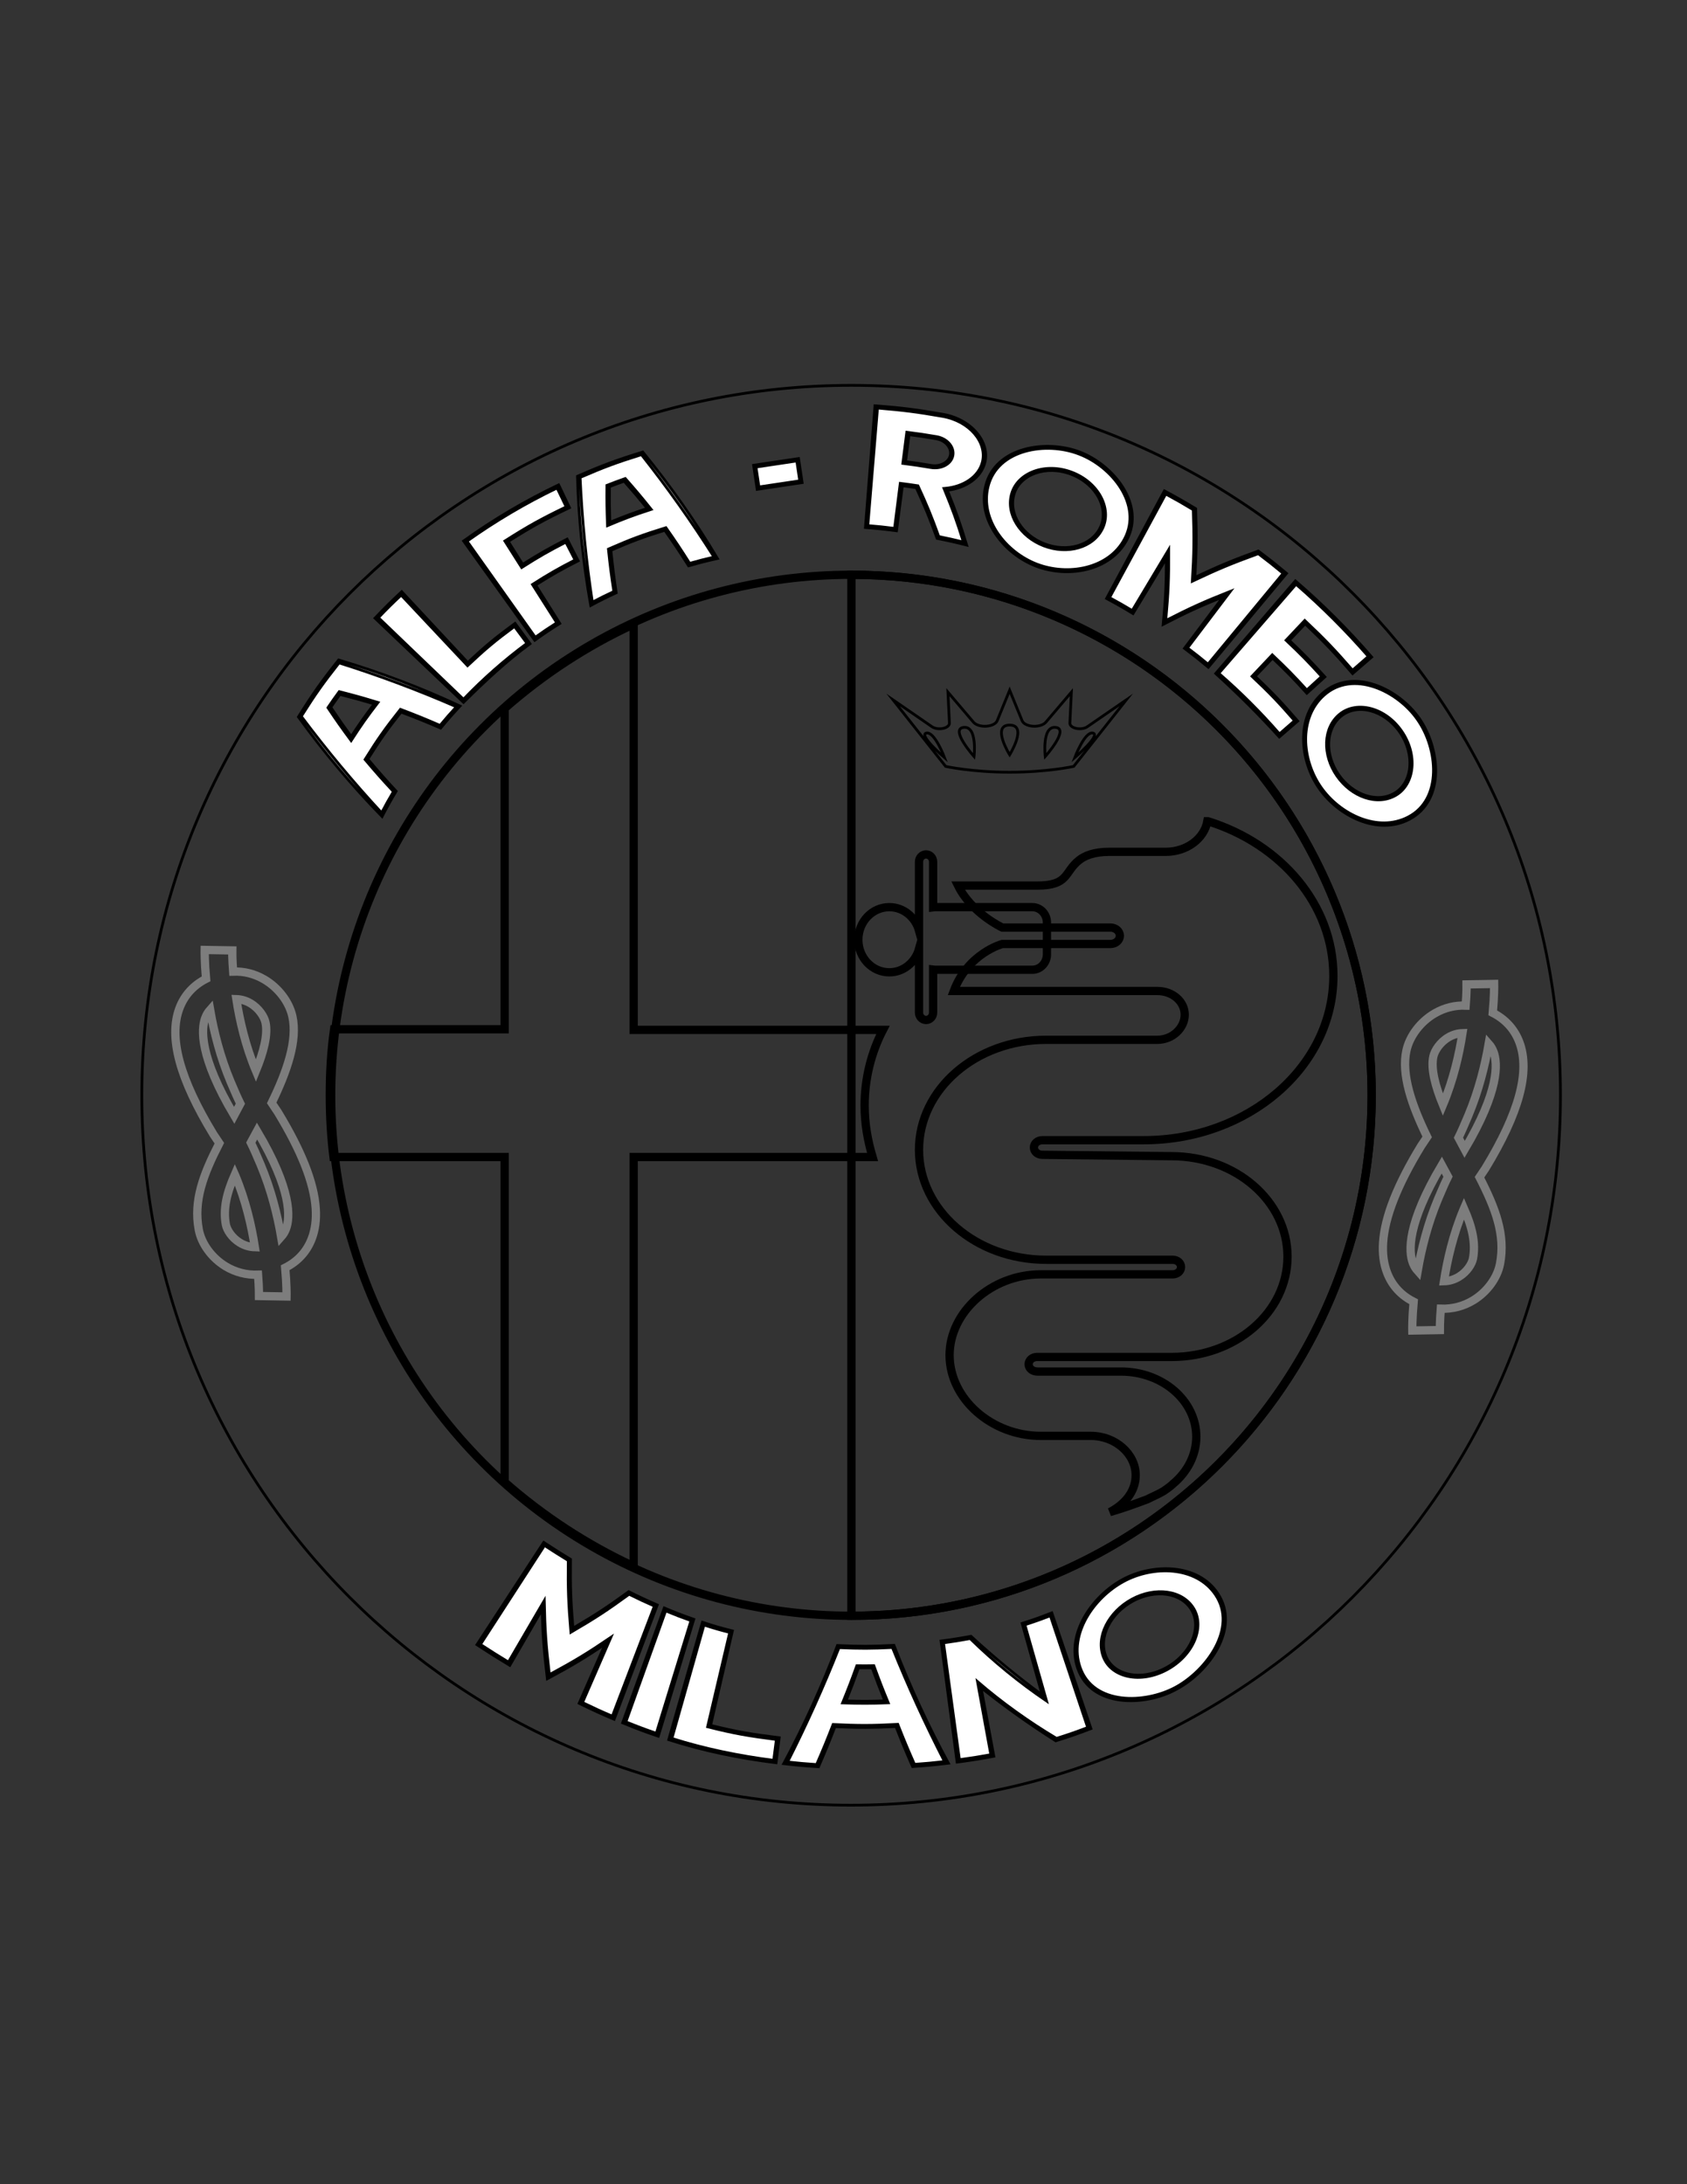 <?xml version="1.0" encoding="utf-8"?>
<!-- Generator: Adobe Illustrator 16.0.0, SVG Export Plug-In . SVG Version: 6.00 Build 0)  -->
<!DOCTYPE svg PUBLIC "-//W3C//DTD SVG 1.1//EN" "http://www.w3.org/Graphics/SVG/1.1/DTD/svg11.dtd">
<svg version="1.1" id="Layer_1" xmlns="http://www.w3.org/2000/svg" xmlns:xlink="http://www.w3.org/1999/xlink" x="0px" y="0px"
	 width="612px" height="792px" viewBox="0 0 612 792" enable-background="new 0 0 612 792" xml:space="preserve">
<rect x="0" y="0" width="612" height="792" fill="#333333" stroke="none"/>
<g id="Layer_2">
	<g id="alfa_romeo_copy_1_">
		<g>
			<path fill="none" stroke="#000000" stroke-miterlimit="10" d="M308.869,139.725c-142.099,0-257.423,115.324-257.423,257.422
				c0,142.098,115.133,257.423,257.232,257.423c142.102,0,257.422-115.324,257.422-257.423
				C566.1,255.048,450.968,139.725,308.869,139.725z"/>
			<path display="none" fill="#D3BD2A" stroke="#000000" stroke-miterlimit="10" d="M308.678,656.07
				c-69.114,0-134.092-26.942-182.964-75.864c-48.859-48.91-75.768-113.922-75.768-183.06
				c0-142.771,116.152-258.921,258.923-258.921c69.114,0,134.092,26.942,182.964,75.864C540.691,262.998,567.6,328.01,567.6,397.147
				C567.6,539.918,451.447,656.07,308.678,656.07z M308.869,141.225c-141.117,0-255.923,114.806-255.923,255.922
				c0,141.114,114.721,255.923,255.732,255.923c141.116,0,255.922-114.809,255.922-255.923
				C564.6,256.031,449.879,141.225,308.869,141.225z"/>
		</g>
		<g>
			
				<ellipse fill="none" stroke="#000000" stroke-width="3" stroke-miterlimit="10" cx="308.869" cy="397.147" rx="188.737" ry="188.737"/>
			<path display="none" fill="#FFFFFF" stroke="#FFB41C" stroke-miterlimit="10" d="M308.869,587.384
				c-104.897,0-190.237-85.34-190.237-190.234c0-104.897,85.34-190.237,190.237-190.237c104.896,0,190.237,85.34,190.237,190.237
				C499.106,502.044,413.767,587.384,308.869,587.384z M308.869,209.91c-103.243,0-187.237,83.994-187.237,187.237
				c0,103.24,83.994,187.234,187.237,187.234s187.237-83.994,187.237-187.234C496.106,293.904,412.112,209.91,308.869,209.91z"/>
		</g>
		<g>
			<path fill="none" stroke="#000000" stroke-width="3" stroke-miterlimit="10" d="M313.662,400.879
				c0-9.879,2.438-19.319,6.653-27.44h-90.439V226.354c-17.077,7.903-32.824,18.222-46.797,30.515v116.35h-61.877
				c-1.108,7.903-1.553,15.806-1.553,23.929c0,7.682,0.444,15.146,1.331,22.393h62.099v117.886
				c13.973,12.294,29.719,22.61,46.797,30.518V419.54h86.67C314.771,413.612,313.662,407.466,313.662,400.879z"/>
			<path display="none" fill="#D3BD2A" stroke="#000000" stroke-miterlimit="10" d="M231.615,570.646l-2.477-1.146
				c-17.114-7.921-33-18.279-47.215-30.787l-0.584-0.514V421.262h-61.9l-0.186-1.515c-0.893-7.287-1.344-14.891-1.344-22.602
				c0-8.729,0.514-16.636,1.569-24.166l0.208-1.484h61.652v-115.4l0.584-0.514c14.218-12.51,30.104-22.867,47.215-30.787
				l2.477-1.146v148.067h91.549l-1.301,2.508c-4.229,8.148-6.461,17.365-6.461,26.654c0,5.909,0.919,11.854,2.811,18.172
				l0.662,2.211h-87.26L231.615,570.646L231.615,570.646z M184.819,536.65c13.124,11.455,27.682,21.054,43.316,28.563V417.818
				h86.114c-1.564-5.829-2.327-11.394-2.327-16.939c0-8.893,1.938-17.726,5.618-25.719h-89.405V229.082
				c-15.632,7.507-30.19,17.106-43.316,28.563V374.94h-62.094c-0.899,6.927-1.337,14.209-1.337,22.208
				c0,7.036,0.384,13.982,1.141,20.671h62.29V536.65L184.819,536.65z"/>
		</g>
		<g>
			<path fill="none" stroke="#000000" stroke-width="3" stroke-miterlimit="10" d="M308.869,208.41
				c104.236,0,188.737,84.5,188.737,188.737c0,104.234-84.501,188.734-188.737,188.734V208.41z"/>
			<path display="none" fill="#FFFFFF" stroke="#FFB41C" stroke-miterlimit="10" d="M308.869,206.91
				c104.896,0,190.237,85.34,190.237,190.237c0,104.896-85.342,190.234-190.237,190.234 M308.869,584.384
				c103.243,0,187.237-83.994,187.237-187.234c0-103.245-83.994-187.237-187.237-187.237"/>
		</g>
		<path fill="none" stroke="#000000" stroke-width="3" stroke-miterlimit="10" d="M333.392,312.5v24.879
			c-1.381-4.881-5.678-8.443-10.769-8.443c-6.209,0-11.242,5.29-11.242,11.816c0,6.525,5.033,11.815,11.242,11.815
			c5.091,0,9.388-3.562,10.769-8.443v23.042c0,1.483,1.146,2.687,2.559,2.687c1.411,0,2.556-1.203,2.556-2.687V351.59
			c0.219,0.029,0.439,0.049,0.668,0.049h35.318c2.931,0,5.309-2.498,5.309-5.58v-11.544c0-3.082-2.378-5.58-5.309-5.58h-35.318
			c-0.229,0-0.449,0.02-0.668,0.049V312.5c0-1.484-1.145-2.687-2.556-2.687C334.536,309.813,333.392,311.016,333.392,312.5z"/>
		<g>
			<path fill="none" stroke="#000000" stroke-width="3" stroke-miterlimit="10" d="M424.999,419.236
				c23.333,0,42.074,16.381,42.074,36.399c0,20.188-18.741,36.401-42.074,36.401h-48.771c-1.722,0-3.061,1.158-3.061,2.646
				c0,1.49,1.339,2.649,3.252,2.649h0.19h30.217h-0.19c15.108,0,27.352,10.588,27.352,23.66c0,6.619-3.252,12.742-8.415,17.043
				c0,0-0.957,0.991-3.442,2.646c-1.912,1.159-4.017,1.985-5.93,2.979c-4.397,1.653-8.987,3.311-13.577,4.633
				c4.78-2.48,9.37-6.949,9.37-13.402c0-7.609-7.27-14.229-16.256-14.229h-1.529h-16.257h-0.382
				c-17.786,0-33.086-13.402-33.086-29.286c0-15.555,15.107-29.288,33.086-29.288c0,0,44.562,0,47.813,0
				c1.723,0,3.062-1.158,3.062-2.646c0-1.49-1.339-2.648-3.062-2.648c-3.252,0-45.898,0-45.898,0
				c-25.438,0-46.093-17.87-46.093-39.877c0-22.006,20.655-39.876,46.093-39.876h0.383h39.972c5.547,0,9.944-4.302,9.944-9.101
				s-4.397-8.604-9.944-8.604h-1.722h-72.104c5.164-13.733,17.597-17.042,17.597-17.042h39.207c1.911,0,3.44-1.324,3.44-2.978
				s-1.529-2.978-3.44-2.978h-39.207c0,0-11.094-5.129-16.063-15.222h28.688c11.666,0,9.754-4.964,15.3-9.266
				c1.912-1.489,5.164-2.978,10.899-2.978h20.466c7.647,0,13.961-4.798,15.106-11.086h0.19c26.584,8.273,45.519,30.28,45.519,56.092
				c0,32.927-30.791,59.567-68.851,59.567h-36.722c-1.722,0-3.061,1.156-3.061,2.646c0,1.49,1.339,2.648,3.061,2.648
				L424.999,419.236"/>
			<path display="none" fill="#D3BD2A" stroke="#000000" stroke-miterlimit="10" d="M402.623,549.595
				c-0.571,0-1.112-0.284-1.363-0.755c-0.317-0.602-0.063-1.313,0.592-1.656c3.229-1.675,8.644-5.5,8.644-12.289
				c0-7.01-6.758-12.932-14.756-12.932H377.57c-18.747,0-34.586-14.006-34.586-30.584c0-16.579,15.839-30.586,34.586-30.586h47.813
				c0.89,0,1.562-0.58,1.562-1.35c0-0.771-0.672-1.353-1.562-1.353h-45.898c-26.241,0-47.593-18.471-47.593-41.175
				c0-22.703,21.352-41.173,47.593-41.173h40.354c4.577,0,8.444-3.574,8.444-7.803c0-4.097-3.709-7.307-8.444-7.307h-73.823
				c-0.479,0-0.932-0.199-1.214-0.535c-0.282-0.336-0.359-0.769-0.213-1.164c5.344-14.211,18.042-17.739,18.58-17.882
				c0.145-0.038,0.292-0.058,0.441-0.058h39.207c1.089,0,1.94-0.738,1.94-1.68s-0.854-1.68-1.94-1.68h-39.207
				c-0.247,0-0.489-0.053-0.707-0.153c-0.474-0.218-11.616-5.464-16.736-15.858c-0.197-0.401-0.149-0.861,0.129-1.225
				c0.277-0.363,0.747-0.582,1.251-0.582h28.688c7.127,0,8.396-1.803,10.322-4.533c0.962-1.364,2.055-2.91,3.977-4.401
				c2.816-2.195,6.824-3.31,11.9-3.31h20.466c6.84,0,12.568-4.202,13.627-9.991c0.113-0.63,0.741-1.095,1.479-1.095h0.19
				c0.173,0,0.345,0.026,0.508,0.076c27.819,8.659,46.511,31.69,46.511,57.313c0,33.561-31.56,60.864-70.351,60.864h-36.723
				c-0.889,0-1.56,0.581-1.56,1.35c0,0.771,0.671,1.354,1.56,1.354l46.874,0.492c24.011,0,43.558,16.912,43.558,37.7
				s-19.547,37.7-43.574,37.7h-48.771c-0.891,0-1.562,0.58-1.562,1.349c0,0.81,0.704,1.353,1.752,1.353h30.407
				c0.019,0,0.038,0,0.057,0.001c15.794,0.116,28.604,11.268,28.604,24.958c0,6.707-3.218,13.242-8.826,17.938
				c-0.265,0.26-1.35,1.271-3.616,2.781c-1.315,0.799-2.632,1.416-3.905,2.012c-0.733,0.348-1.465,0.688-2.168,1.053
				c-0.056,0.027-0.111,0.055-0.173,0.078c-4.071,1.529-8.885,3.282-13.701,4.672C402.94,549.574,402.78,549.595,402.623,549.595z
				 M377.569,463.389c-16.826,0-31.586,13.08-31.586,27.99c0,15.172,14.465,27.988,31.586,27.988h18.168
				c9.625,0,17.756,7.111,17.756,15.525c0,3.574-1.354,6.93-3.854,9.759c2.062-0.724,4.041-1.455,5.873-2.146
				c0.714-0.367,1.452-0.715,2.198-1.063c1.198-0.563,2.438-1.144,3.558-1.821c2.229-1.486,3.146-2.412,3.155-2.42
				c0.032-0.033,0.071-0.069,0.107-0.101c5.056-4.211,7.955-10.081,7.955-16.106c0-12.331-11.598-22.363-25.852-22.363h-30.217
				c-2.709,0-4.752-1.694-4.752-3.944c0-2.214,2.003-3.944,4.561-3.944h48.771c22.373,0,40.574-15.748,40.574-35.104
				c0-19.354-18.201-35.104-40.574-35.104l-46.874-0.494c-2.538,0-4.541-1.734-4.541-3.947c0-2.212,2.003-3.943,4.56-3.943h36.723
				c37.138,0,67.351-26.139,67.351-58.271c0-24.086-17.253-45.783-43.089-54.407c-1.931,6.282-8.499,10.7-16.229,10.7h-20.464
				c-4.313,0-7.645,0.89-9.896,2.645c-1.596,1.238-2.522,2.552-3.419,3.822c-2.097,2.971-4.074,5.777-12.885,5.777h-26.318
				c4.52,7.49,12.427,11.783,14.091,12.626h38.813c2.726,0,4.94,1.918,4.94,4.276c0,2.357-2.217,4.276-4.94,4.276h-38.965
				c-1.524,0.464-10.887,3.702-15.713,14.447h71.697c6.417,0,11.444,4.349,11.444,9.902c0,5.637-5.241,10.398-11.444,10.398h-40.354
				c-24.59,0-44.593,17.306-44.593,38.578c0,21.273,20.003,38.58,44.593,38.58h45.898c2.558,0,4.562,1.732,4.562,3.945
				s-2.004,3.943-4.562,3.943H377.569L377.569,463.389z"/>
		</g>
	</g>
	<g>
		<g>
			<path fill="#FFFFFF" stroke="#000000" stroke-miterlimit="10" d="M159.755,263.526c2.511-3.023,3.806-4.499,6.469-7.375
				c-14.238-6.264-28.473-11.612-43.301-16.31c-6.063,7.66-8.903,11.671-14.143,20.011c9.351,12.458,19.119,24.154,29.737,35.551
				c1.798-3.433,2.739-5.12,4.706-8.435c-4.207-4.546-6.265-6.875-10.287-11.64c4.602-7.347,7.099-10.88,12.433-17.624
				C151.197,259.907,154.074,261.073,159.755,263.526z M119.479,256.533c1.45-2.12,2.189-3.168,3.697-5.24
				c5.364,1.362,8.022,2.102,13.277,3.688c-3.808,4.982-5.625,7.553-9.062,12.842C124.141,263.395,122.558,261.135,119.479,256.533z
				"/>
			<path fill="#FFFFFF" stroke="#000000" stroke-miterlimit="10" d="M166.867,256.018c-2.892,3.105-4.295,4.702-7.008,7.979
				c-5.683-2.447-8.564-3.608-14.394-5.805c-5.154,6.539-7.571,9.958-12.037,17.063c4.017,4.768,6.074,7.1,10.276,11.65
				c-2.139,3.593-3.161,5.425-5.102,9.158c-10.989-11.261-21.123-23.352-30.336-36.106c5.389-8.609,8.317-12.745,14.582-20.633
				c0.11,0.033,0.165,0.048,0.274,0.081C138.089,243.855,152.723,249.404,166.867,256.018z M159.655,263.056
				c2.307-2.769,3.494-4.125,5.929-6.77c-14.008-6.105-28.013-11.334-42.586-15.928c-5.864,7.433-8.616,11.319-13.704,19.391
				c9.171,12.249,18.747,23.768,29.142,34.996c1.653-3.133,2.516-4.676,4.309-7.71c-4.213-4.543-6.277-6.871-10.305-11.633
				c4.737-7.59,7.315-11.236,12.83-18.186C151.097,259.426,153.976,260.596,159.655,263.056z M137.126,254.728
				c-4.113,5.348-6.066,8.113-9.747,13.816c-3.459-4.678-5.144-7.066-8.41-11.938c1.605-2.355,2.425-3.519,4.103-5.815
				C128.753,252.24,131.567,253.028,137.126,254.728z M127.41,267.102c3.188-4.875,4.865-7.251,8.37-11.865
				c-4.951-1.475-7.451-2.163-12.499-3.439c-1.34,1.848-1.999,2.781-3.293,4.667C122.881,260.794,124.366,262.923,127.41,267.102z"
				/>
		</g>
		<g>
			<path fill="#FFFFFF" stroke="#000000" stroke-miterlimit="10" d="M169.652,240.824c-8.009-8.55-16.015-17.104-24.021-25.655
				c-3.685,3.45-5.481,5.227-8.973,8.883c8.474,8.09,16.945,16.183,25.419,24.272c2.425,2.316,3.637,3.473,6.063,5.789
				c2.818-2.951,4.267-4.386,7.241-7.17c6.217-5.82,9.497-8.551,16.343-13.603c-1.991-2.698-2.987-4.045-4.978-6.744
				C179.585,231.881,176.155,234.736,169.652,240.824z"/>
			<path fill="#FFFFFF" stroke="#000000" stroke-miterlimit="10" d="M192.264,233.416c-8.746,6.425-16.421,13.632-24.119,21.244
				c-10.7-10.171-21.399-20.343-32.098-30.515c3.758-3.953,5.696-5.871,9.679-9.584c7.99,8.568,15.978,17.136,23.965,25.707
				c6.529-6.086,9.972-8.94,17.159-14.219C189.016,228.995,190.099,230.469,192.264,233.416z M168.138,253.568
				c7.095-7.397,14.811-14.194,23.046-20.297c-1.816-2.45-2.725-3.677-4.541-6.127c-7.135,5.289-10.553,8.146-17.03,14.235
				c-8.025-8.534-16.051-17.068-24.076-25.603c-3.389,3.187-5.044,4.825-8.27,8.188
				C147.559,233.832,157.848,243.701,168.138,253.568z"/>
		</g>
		<g>
			<path fill="#FFFFFF" stroke="#000000" stroke-miterlimit="10" d="M205.998,183.937c-1.449-3.024-2.173-4.536-3.622-7.561
				c-9.554,4.577-14.189,7.143-23.105,12.781c-4.266,2.698-6.362,4.108-10.468,7.038c1.948,2.73,2.921,4.094,4.869,6.824
				c6.804,9.537,13.606,19.075,20.413,28.609c3.314-2.364,5.005-3.501,8.448-5.678c-3.521-5.568-5.281-8.352-8.801-13.92
				c6.012-3.801,9.107-5.571,15.453-8.828c-1.471-2.866-2.206-4.299-3.677-7.166c-6.603,3.389-9.825,5.23-16.081,9.185
				c-2.271-3.591-3.406-5.386-5.676-8.978C192.336,190.815,196.799,188.343,205.998,183.937z"/>
			<path fill="#FFFFFF" stroke="#000000" stroke-miterlimit="10" d="M203.068,226.063c-3.706,2.332-5.523,3.553-9.079,6.102
				c-8.601-11.999-17.201-23.998-25.8-35.997c10.858-7.783,22.404-14.6,34.466-20.344c1.573,3.301,2.358,4.951,3.931,8.253
				c-9.194,4.379-13.655,6.838-22.237,12.239c2.101,3.339,3.151,5.009,5.252,8.348c6.276-3.949,9.508-5.788,16.131-9.169
				c1.603,3.141,2.406,4.71,4.009,7.851c-6.341,3.237-9.437,4.998-15.445,8.779C197.805,217.7,199.56,220.488,203.068,226.063z
				 M194.184,231.093c3.069-2.18,4.635-3.231,7.815-5.251c-3.532-5.561-5.299-8.342-8.832-13.902
				c6.015-3.822,9.114-5.603,15.465-8.879c-1.338-2.593-2.007-3.891-3.345-6.484c-6.584,3.397-9.797,5.244-16.033,9.206
				c-2.441-3.843-3.662-5.765-6.103-9.607c8.588-5.457,13.055-7.942,22.26-12.376c-1.323-2.748-1.984-4.123-3.308-6.87
				c-11.413,5.498-22.355,11.96-32.685,19.293C177.674,207.846,185.929,219.47,194.184,231.093z"/>
		</g>
		<g>
			<path fill="#FFFFFF" stroke="#000000" stroke-miterlimit="10" d="M249.999,204.722c3.824-1.088,5.755-1.582,9.654-2.464
				c-8.287-13.19-17.079-25.634-26.718-37.871c-9.406,2.921-14.012,4.634-22.973,8.526c0.731,15.538,2.246,30.669,4.641,46.038
				c3.356-1.778,5.061-2.626,8.514-4.23c-0.922-6.119-1.316-9.198-1.958-15.396c7.882-3.436,11.936-4.948,20.213-7.521
				C244.952,196.909,246.678,199.494,249.999,204.722z M220.623,176.232c2.389-0.929,3.592-1.376,6.012-2.237
				c3.663,4.151,5.443,6.259,8.896,10.533c-5.99,1.972-8.94,3.071-14.729,5.481C220.608,184.523,220.572,181.766,220.623,176.232z"
				/>
			<path fill="#FFFFFF" stroke="#000000" stroke-miterlimit="10" d="M260.27,202.508c-4.226,0.943-6.318,1.477-10.456,2.662
				c-3.326-5.224-5.056-7.808-8.64-12.908c-8.009,2.505-11.93,3.968-19.567,7.282c0.636,6.197,1.023,9.279,1.938,15.398
				c-3.75,1.735-5.6,2.655-9.236,4.595c-2.782-15.459-4.382-31.128-4.827-46.829c9.232-4.028,13.982-5.796,23.688-8.792
				c0.073,0.089,0.11,0.133,0.183,0.222C243.241,176.252,252.261,189.077,260.27,202.508z M250.185,204.274
				c3.51-0.993,5.282-1.447,8.855-2.267c-8.182-12.929-16.854-25.142-26.336-37.15c-9.108,2.844-13.572,4.504-22.261,8.262
				c0.697,15.264,2.151,30.142,4.455,45.247c3.075-1.618,4.633-2.389,7.789-3.861c-0.929-6.119-1.323-9.202-1.973-15.399
				c8.127-3.558,12.31-5.119,20.857-7.761C245.146,196.455,246.869,199.042,250.185,204.274z M236.231,184.698
				c-6.453,2.104-9.627,3.286-15.847,5.896c-0.225-5.809-0.269-8.729-0.22-14.592c2.649-1.035,3.984-1.531,6.671-2.482
				C230.712,177.923,232.591,180.16,236.231,184.698z M221.22,189.426c5.355-2.211,8.079-3.227,13.606-5.064
				c-3.263-4.01-4.941-5.989-8.39-9.891c-2.153,0.77-3.224,1.167-5.353,1.992C221.03,181.668,221.058,184.262,221.22,189.426z"/>
		</g>
	</g>
	<g>
		
			<rect x="274.329" y="167.82" transform="matrix(-0.989 0.148 -0.148 -0.989 586.687 300.09)" fill="#FFFFFF" stroke="#000000" stroke-miterlimit="10" width="15.726" height="8.054"/>
		<path fill="#D3BD2A" stroke="#000000" stroke-miterlimit="10" d="M290.994,174.993l-16.308,2.438l-1.303-8.717l16.307-2.438
			L290.994,174.993z M275.326,176.566l14.805-2.213l-1.079-7.214l-14.805,2.213L275.326,176.566z"/>
	</g>
	<g>
		<g>
			<path fill="#FFFFFF" stroke="#000000" stroke-miterlimit="10" d="M350.098,197.104c-2.448-7.888-3.855-11.829-7.043-19.659
				c6.694-0.61,12.406-4.229,13.791-9.844c1.777-7.208-4.607-15.222-14.846-17c-4.598-0.798-6.91-1.149-11.563-1.748
				c-4.989-0.642-7.505-0.905-12.551-1.312c-0.27,3.342-0.401,5.014-0.673,8.356c-0.938,11.678-1.881,23.356-2.827,35.034
				c4.221,0.34,6.32,0.56,10.492,1.097c0.842-6.535,1.262-9.802,2.104-16.337c2.298,0.293,3.439,0.453,5.725,0.801
				c3.356,7.314,4.869,11.001,7.558,18.398C344.227,195.688,346.193,196.132,350.098,197.104z M329.368,157.168
				c4.143,0.533,6.203,0.842,10.302,1.539c3.66,0.622,6.115,3.536,5.548,6.414c-0.565,2.878-3.979,4.622-7.483,4.028
				c-3.867-0.655-5.813-0.944-9.721-1.446C328.557,163.488,328.825,161.383,329.368,157.168z"/>
			<path fill="#FFFFFF" stroke="#000000" stroke-miterlimit="10" d="M350.677,197.64c-4.252-1.073-6.396-1.559-10.716-2.422
				c-2.688-7.392-4.2-11.075-7.559-18.384c-2.012-0.304-3.017-0.448-5.035-0.71c-0.854,6.533-1.283,9.801-2.137,16.334
				c-4.484-0.585-6.742-0.821-11.28-1.179c1.163-14.718,2.324-29.436,3.482-44.154c9.961,0.785,14.896,1.412,24.633,3.103
				c10.359,1.799,17.076,10.003,15.22,17.484c-1.354,5.444-6.853,9.278-13.647,10.06
				C346.829,185.686,348.234,189.668,350.677,197.64z M340.565,194.564c3.604,0.729,5.396,1.131,8.952,2.005
				c-2.46-7.808-3.866-11.708-7.05-19.456c0.209-0.021,0.313-0.028,0.521-0.047c6.693-0.612,12.124-4.301,13.414-9.572
				c1.73-7.081-4.658-14.815-14.471-16.519c-9.327-1.62-14.056-2.229-23.594-3.016c-1.171,14.209-2.342,28.418-3.517,42.627
				c3.898,0.321,5.842,0.523,9.702,1.013c0.829-6.536,1.242-9.804,2.071-16.339c2.574,0.324,3.857,0.502,6.414,0.896
				C336.369,183.474,337.879,187.164,340.565,194.564z M327.519,168.023c0.573-4.516,0.861-6.774,1.437-11.29
				c4.336,0.549,6.491,0.869,10.779,1.598c3.897,0.663,6.545,3.801,5.933,6.879s-4.185,4.961-7.998,4.315
				C333.63,168.842,331.6,168.541,327.519,168.023z M329.783,157.605c-0.511,3.911-0.768,5.868-1.276,9.779
				c3.733,0.487,5.591,0.766,9.287,1.392c3.283,0.556,6.466-1.117,6.979-3.741c0.521-2.668-1.786-5.379-5.167-5.954
				C335.697,158.416,333.731,158.12,329.783,157.605z"/>
		</g>
		<g>
			<path fill="#FFFFFF" stroke="#000000" stroke-miterlimit="10" d="M391.584,164.275c-11.998-4.599-30.146-1.854-33.569,12.047
				c-3.008,12.212,6.555,24.207,17.981,28.596c11.424,4.387,26.441,1.786,32.356-9.304
				C415.092,182.987,403.589,168.877,391.584,164.275z M378.813,197.571c-8.378-3.213-13.584-11.238-11.351-18.581
				c2.233-7.343,11.91-10.97,21.302-7.368c9.396,3.604,14.109,12.749,10.862,19.702
				C396.379,198.277,387.193,200.786,378.813,197.571z"/>
			<path fill="#FFFFFF" stroke="#000000" stroke-miterlimit="10" d="M375.858,205.272c-11.613-4.48-21.293-16.674-18.271-29.06
				c3.45-14.131,21.919-16.97,34.13-12.291c12.22,4.682,23.888,19.075,17.021,31.892
				C402.723,207.046,387.477,209.718,375.858,205.272z M391.446,164.63c-11.813-4.593-29.627-1.823-33.005,11.803
				c-2.977,12.001,6.456,23.814,17.688,28.129c11.229,4.314,26.039,1.767,31.842-9.146
				C414.559,183.025,403.306,169.107,391.446,164.63z M378.677,197.926c-8.563-3.285-13.912-11.527-11.635-19.063
				c2.277-7.536,12.229-11.29,21.859-7.596c9.632,3.695,14.462,13.114,11.117,20.241
				C396.677,198.635,387.242,201.211,378.677,197.926z M388.628,171.978c-9.127-3.501-18.566,0.013-20.749,7.141
				c-2.182,7.126,2.902,14.967,11.069,18.1c8.169,3.133,17.143,0.682,20.283-6.077C402.373,184.381,397.757,175.479,388.628,171.978
				z"/>
		</g>
		<g>
			<path fill="#FFFFFF" stroke="#000000" stroke-miterlimit="10" d="M456.48,200.281c-9.672,3.523-14.374,5.486-23.466,9.77
				c0.579-10.032,0.646-15.126,0.309-25.411c-4.208-2.531-6.341-3.748-10.664-6.083c-5.567,10.308-11.138,20.615-16.7,30.926
				c-1.594,2.95-2.393,4.426-3.986,7.376c3.614,1.952,5.398,2.969,8.916,5.085c5.071-8.432,7.606-12.649,12.68-21.081
				c0.006,10.066-0.224,15.046-1.122,24.843c8.752-4.493,13.282-6.565,22.624-10.317c-3.908,5.176-5.861,7.765-9.771,12.941
				c-2.021,2.676-3.031,4.012-5.052,6.688c3.276,2.474,4.888,3.752,8.049,6.377c9.271-11.164,18.54-22.325,27.813-33.487
				C462.325,204.766,460.4,203.24,456.48,200.281z"/>
			<path fill="#FFFFFF" stroke="#000000" stroke-miterlimit="10" d="M438.355,241.938c-3.396-2.829-5.129-4.201-8.654-6.854
				c5.634-7.488,8.451-11.231,14.085-18.721c-8.993,3.661-13.361,5.673-21.804,10.024c0.884-9.458,1.116-14.261,1.154-23.972
				c-4.844,8.023-7.265,12.032-12.107,20.055c-3.777-2.281-5.695-3.375-9.584-5.466c6.989-13.002,13.981-26.003,20.976-39.005
				c4.604,2.475,6.872,3.769,11.344,6.465c0.328,10.078,0.268,15.069-0.286,24.905c8.919-4.186,13.526-6.108,23.002-9.564
				c4.171,3.142,6.221,4.766,10.234,8.113C457.262,219.257,447.809,230.598,438.355,241.938z M430.791,234.955
				c3.025,2.293,4.516,3.472,7.443,5.894c9.088-10.985,18.18-21.966,27.269-32.95c-3.549-2.936-5.354-4.365-9.026-7.142
				c-9.863,3.589-14.656,5.594-23.92,9.975c0.604-10.229,0.68-15.422,0.325-25.913c-3.944-2.367-5.945-3.508-9.991-5.703
				c-6.796,12.533-13.593,25.065-20.391,37.596c3.339,1.811,4.99,2.751,8.246,4.701c5.297-8.842,7.941-13.263,13.238-22.105
				c0.054,10.424-0.168,15.58-1.084,25.719c9.063-4.635,13.763-6.766,23.452-10.606
				C440.128,222.635,437.017,226.741,430.791,234.955z"/>
		</g>
		<g>
			<path fill="#FFFFFF" stroke="#000000" stroke-miterlimit="10" d="M490.672,243.635c2.533-2.198,3.802-3.296,6.335-5.494
				c-6.785-7.82-10.362-11.556-17.836-18.642c-3.575-3.39-5.401-5.042-9.124-8.257c-2.19,2.538-3.291,3.806-5.481,6.343
				c-7.657,8.867-15.317,17.731-22.978,26.597c0.757,0.654,1.134,0.982,1.884,1.645c2.333,2.061,3.481,3.114,5.743,5.258
				c6.248,5.924,9.237,9.046,14.91,15.583c2.433-2.111,3.651-3.166,6.084-5.277c-5.879-6.774-8.977-10.011-15.451-16.15
				c2.734-2.884,4.104-4.326,6.838-7.21c5.177,4.906,7.676,7.461,12.487,12.759c2.385-2.166,3.577-3.25,5.962-5.416
				c-4.975-5.476-7.561-8.116-12.909-13.187c2.505-2.642,3.761-3.963,6.266-6.605C480.637,232.444,484.101,236.062,490.672,243.635z
				"/>
			<path fill="#FFFFFF" stroke="#000000" stroke-miterlimit="10" d="M464.099,267.219c-7.399-8.129-14.913-15.626-23.06-23.008
				c9.632-11.188,19.264-22.377,28.896-33.565c9.888,8.502,19.146,17.74,27.669,27.607c-2.768,2.392-4.146,3.587-6.912,5.979
				c-6.551-7.575-10.003-11.192-17.22-18.058c-2.3,2.417-3.453,3.625-5.753,6.042c5.349,5.088,7.936,7.737,12.906,13.23
				c-2.614,2.366-3.919,3.55-6.533,5.916c-4.796-5.298-7.29-7.853-12.445-12.76c-2.531,2.659-3.797,3.989-6.326,6.648
				c6.475,6.161,9.57,9.407,15.446,16.205C468.1,263.76,466.766,264.914,464.099,267.219z M442.133,244.153
				c7.843,6.795,15.205,14.141,22.021,21.967c2.198-1.916,3.302-2.875,5.502-4.791c-5.88-6.752-8.981-9.978-15.455-16.094
				c2.938-3.11,4.409-4.665,7.348-7.774c5.19,4.904,7.7,7.458,12.529,12.754c2.156-1.966,3.231-2.95,5.39-4.916
				c-4.976-5.457-7.562-8.089-12.909-13.142c2.709-2.866,4.063-4.299,6.771-7.166c7.26,6.859,10.737,10.476,17.331,18.047
				c2.3-2.003,3.449-3.005,5.75-5.008c-8.125-9.329-16.902-18.09-26.252-26.192C460.814,222.609,451.474,233.382,442.133,244.153z"
				/>
		</g>
		<g>
			<path fill="#FFFFFF" stroke="#000000" stroke-miterlimit="10" d="M514.614,260.806c-7.332-10.59-23.894-18.664-34.604-9.039
				c-9.407,8.451-8.172,23.755-1.162,33.848c7.016,10.098,21.015,16.873,32.249,11.036
				C523.896,290.002,521.939,271.385,514.614,260.806z M485.313,281.131c-5.181-7.469-4.976-17.035,1.004-21.848
				c5.978-4.813,16.023-2.367,21.832,6.006c5.807,8.373,4.646,18.754-1.961,22.664C499.583,291.863,490.491,288.601,485.313,281.131
				z"/>
			<path fill="#FFFFFF" stroke="#000000" stroke-miterlimit="10" d="M478.535,285.832c-7.024-10.105-8.468-25.847,1.188-34.392
				c11.063-9.792,27.744-1.622,35.203,9.149c7.454,10.764,9.468,29.518-3.616,36.456
				C499.898,303.096,485.547,295.934,478.535,285.832z M514.304,261.022c-7.187-10.482-23.484-18.343-34.007-8.925
				c-9.257,8.288-8.029,23.379-1.138,33.3c6.896,9.929,20.696,16.614,31.725,10.859
				C523.416,289.718,521.584,271.428,514.304,261.022z M484.998,281.348c-5.293-7.632-5.082-17.458,1.041-22.406
				c6.123-4.948,16.468-2.45,22.42,6.133s4.734,19.264-2.047,23.262S490.291,288.98,484.998,281.348z M507.834,265.507
				c-5.643-8.136-15.432-10.548-21.246-5.883c-5.813,4.664-6.015,14.009-0.965,21.29c5.05,7.281,13.932,10.465,20.338,6.657
				C512.368,283.762,513.477,273.644,507.834,265.507z"/>
		</g>
	</g>
	<g>
		<g>
			<path fill="#FFFFFF" stroke="#000000" stroke-miterlimit="10" d="M228.155,577.609c-7.873,5.728-12.014,8.438-20.679,13.517
				c-0.856-10.331-1.038-15.451-0.921-25.498c-3.707-2.264-5.54-3.427-9.161-5.792c-6.384,9.822-12.776,19.641-19.162,29.46
				c-1.829,2.813-2.745,4.217-4.573,7.028c4.361,2.848,6.571,4.241,11.036,6.945c4.941-8.511,7.411-12.766,12.353-21.272
				c0.266,10.253,0.642,15.469,1.887,25.982c9.042-4.871,13.375-7.481,21.634-13.024c-2.599,5.942-3.898,8.914-6.497,14.856
				c-1.344,3.071-2.018,4.606-3.362,7.682c4.666,2.267,7.021,3.346,11.759,5.371c5.149-13.565,10.299-27.13,15.448-40.695
				C233.984,580.449,232.029,579.529,228.155,577.609z"/>
			<path fill="#FFFFFF" stroke="#000000" stroke-miterlimit="10" d="M222.79,623.415c-5.114-2.174-7.652-3.34-12.681-5.793
				c3.772-8.58,5.659-12.868,9.432-21.448c-8.022,5.327-12.224,7.838-20.977,12.537c-1.22-10.166-1.596-15.209-1.9-25.135
				c-4.691,8.112-7.039,12.169-11.73,20.283c-4.819-2.909-7.202-4.413-11.901-7.489c8.075-12.359,16.146-24.722,24.223-37.08
				c3.834,2.511,5.778,3.744,9.709,6.141c-0.112,9.84,0.061,14.854,0.882,24.966c8.471-4.982,12.524-7.638,20.235-13.242
				c4.104,2.04,6.175,3.01,10.347,4.822C233.217,595.789,228.004,609.604,222.79,623.415z M211.313,617.363
				c4.304,2.081,6.472,3.076,10.838,4.953c5.084-13.32,10.17-26.643,15.253-39.961c-3.696-1.625-5.531-2.487-9.173-4.287
				c-8.034,5.852-12.267,8.614-21.126,13.791c-0.89-10.554-1.079-15.782-0.956-26.037c-3.482-2.13-5.205-3.223-8.611-5.441
				c-7.75,11.967-15.502,23.935-23.25,35.9c4.024,2.62,6.059,3.905,10.17,6.401c5.194-8.901,7.792-13.354,12.986-22.26
				c0.224,10.578,0.593,15.964,1.863,26.823c9.33-5.045,13.795-7.755,22.288-13.516
				C217.482,603.185,215.425,607.911,211.313,617.363z"/>
		</g>
		<g>
			<path fill="#FFFFFF" stroke="#000000" stroke-miterlimit="10" d="M240.899,621.014c3.428-11.202,6.855-22.403,10.282-33.605
				c-4.003-1.407-5.993-2.18-9.945-3.824c-3.977,11.021-7.952,22.04-11.925,33.063c-1.138,3.154-1.708,4.731-2.846,7.889
				c4.761,1.938,7.159,2.843,11.98,4.5C239.426,625.824,239.917,624.221,240.899,621.014z"/>
			<path fill="#FFFFFF" stroke="#000000" stroke-miterlimit="10" d="M238.798,629.554c-5.202-1.772-7.788-2.751-12.919-4.852
				c5.036-13.878,10.071-27.756,15.107-41.634c4.247,1.777,6.386,2.604,10.691,4.106
				C247.383,601.302,243.093,615.429,238.798,629.554z M227.052,624.361c4.391,1.775,6.601,2.608,11.043,4.146
				c4.196-13.626,8.393-27.253,12.589-40.879c-3.7-1.31-5.54-2.019-9.197-3.532C236.675,597.52,231.865,610.94,227.052,624.361z"/>
		</g>
		<g>
			<path fill="#FFFFFF" stroke="#000000" stroke-miterlimit="10" d="M257.241,625.881c2.654-11.41,5.309-22.821,7.967-34.229
				c-4.061-1.024-6.082-1.614-10.104-2.92c-3.213,11.266-6.425,22.53-9.635,33.799c-0.919,3.226-1.38,4.841-2.299,8.064
				c4.843,1.539,7.278,2.232,12.169,3.45c10.224,2.545,15.392,3.382,25.763,4.699c0.423-3.327,0.635-4.991,1.058-8.318
				C272.129,629.152,267.131,628.349,257.241,625.881z"/>
			<path fill="#FFFFFF" stroke="#000000" stroke-miterlimit="10" d="M281.532,639.181c-13.204-1.646-26.257-4.286-38.932-8.367
				c4.075-14.19,8.148-28.383,12.222-42.571c4.321,1.414,6.495,2.048,10.862,3.137c-2.634,11.416-5.269,22.831-7.903,34.247
				c9.878,2.438,14.869,3.231,24.888,4.485C282.214,633.739,281.986,635.551,281.532,639.181z M243.74,630.379
				c12.039,3.815,24.416,6.32,36.933,7.932c0.391-3.023,0.586-4.538,0.977-7.563c-10.045-1.295-15.05-2.112-24.951-4.61
				c2.68-11.402,5.354-22.811,8.032-34.216c-3.754-0.958-5.625-1.503-9.345-2.7C251.504,602.939,247.621,616.659,243.74,630.379z"/>
		</g>
		<g>
			<path fill="#FFFFFF" stroke="#000000" stroke-miterlimit="10" d="M331.404,640.163c4.782-0.335,7.176-0.56,11.942-1.117
				c-7.127-13.791-13.507-27.654-19.323-42.046c-7.969,0.396-11.964,0.407-19.932,0.057c-5.734,14.426-12.036,28.324-19.08,42.155
				c4.623,0.515,6.939,0.721,11.576,1.025c2.512-5.785,3.707-8.691,5.975-14.532c9.116,0.411,13.687,0.398,22.802-0.051
				C327.659,631.486,328.867,634.389,331.404,640.163z M311.137,604.38c2.229,0.023,3.342,0.021,5.568-0.012
				c1.86,5.109,2.844,7.657,4.912,12.727c-6.133,0.215-9.203,0.224-15.337,0.033C308.327,612.051,309.298,609.499,311.137,604.38z"
				/>
			<path fill="#FFFFFF" stroke="#000000" stroke-miterlimit="10" d="M344.043,639.345c-5.179,0.62-7.775,0.866-12.974,1.225
				c-2.532-5.778-3.737-8.684-6.025-14.52c-8.854,0.424-13.298,0.436-22.155,0.047c-2.263,5.847-3.457,8.752-5.963,14.541
				c-5.051-0.325-7.572-0.549-12.605-1.123c7.411-13.843,13.937-28.164,19.498-42.849c8.187,0.371,12.292,0.359,20.478-0.059
				c0.04,0.104,0.063,0.153,0.103,0.261C330.025,611.429,336.595,625.625,344.043,639.345z M331.74,639.761
				c4.372-0.313,6.557-0.517,10.915-1.016c-6.965-13.566-13.207-27.207-18.906-41.354c-7.746,0.374-11.63,0.387-19.378,0.057
				c-5.617,14.177-11.784,27.852-18.667,41.459c4.213,0.459,6.323,0.646,10.548,0.93c2.517-5.782,3.714-8.692,5.987-14.531
				c9.374,0.438,14.075,0.425,23.448-0.051C327.986,631.084,329.198,633.989,331.74,639.761z M322.229,617.453
				c-6.619,0.248-9.938,0.254-16.562,0.033c2.186-5.373,3.224-8.07,5.177-13.49c2.463,0.029,3.692,0.026,6.155-0.014
				C318.975,609.395,320.021,612.089,322.229,617.453z M306.885,616.766c5.647,0.159,8.478,0.155,14.123-0.025
				c-1.932-4.775-2.851-7.178-4.598-11.988c-1.99,0.026-2.986,0.03-4.979,0.012C309.706,609.581,308.796,611.982,306.885,616.766z"
				/>
		</g>
		<g>
			<path fill="#FFFFFF" stroke="#000000" stroke-miterlimit="10" d="M371.301,588.896c3.028,10.727,4.544,16.088,7.572,26.813
				c-9.48-6.934-18.14-14.021-26.78-21.979c-4.091,0.755-6.145,1.081-10.26,1.636c1.563,11.607,3.121,23.22,4.687,34.829
				c0.447,3.322,0.674,4.984,1.119,8.311c4.958-0.666,7.431-1.061,12.356-1.969c-1.896-10.275-2.846-15.41-4.742-25.688
				c9.056,7.267,18.085,13.706,27.881,19.938c4.847-1.524,7.258-2.368,12.047-4.188c-4.626-13.754-9.249-27.508-13.875-41.262
				C377.329,586.889,375.324,587.604,371.301,588.896z"/>
			<path fill="#FFFFFF" stroke="#000000" stroke-miterlimit="10" d="M395.762,626.79c-5.071,1.938-7.629,2.83-12.766,4.438
				c-9.502-6.038-18.296-12.278-27.104-19.292c1.856,9.956,2.789,14.935,4.646,24.891c-5.313,0.989-7.98,1.415-13.328,2.123
				c-1.943-14.638-3.884-29.271-5.824-43.907c4.354-0.576,6.523-0.917,10.85-1.719c8.35,7.691,16.728,14.585,25.865,21.32
				c-2.915-10.396-4.373-15.593-7.288-25.988c4.327-1.378,6.479-2.146,10.753-3.816C386.299,598.821,391.03,612.806,395.762,626.79z
				 M383.27,630.352c4.559-1.438,6.823-2.229,11.329-3.93c-4.519-13.521-9.036-27.046-13.556-40.568
				c-3.679,1.421-5.529,2.078-9.248,3.282c2.618,9.213,5.24,18.425,7.86,27.639c-9.874-6.714-19.174-14.272-27.704-22.631
				c-3.857,0.707-5.792,1.017-9.671,1.544c1.928,14.128,3.851,28.256,5.779,42.382c4.568-0.622,6.849-0.984,11.392-1.813
				c-1.937-10.595-2.901-15.892-4.836-26.486C363.546,617.447,373.154,624.32,383.27,630.352z"/>
		</g>
		<g>
			<path fill="#FFFFFF" stroke="#000000" stroke-miterlimit="10" d="M407.352,573.146c-10.842,5.93-20.179,19.286-15.957,31.592
				c4.838,14.094,23.945,13.509,35.156,7.476c11.386-6.128,23-21.664,14.839-34.133
				C434.285,567.226,418.088,567.273,407.352,573.146z M423.081,605.15c-9.354,5.017-19.479,2.706-22.335-4.419
				c-2.854-7.123,1.767-16.021,10.074-20.523c8.307-4.502,17.979-3.229,21.881,3.38C436.602,590.199,432.434,600.135,423.081,605.15
				z"/>
			<path fill="#FFFFFF" stroke="#000000" stroke-miterlimit="10" d="M426.718,612.551c-11.436,6.266-30.855,6.692-35.743-7.646
				c-4.257-12.495,5.195-26.069,16.209-32.102c10.902-5.969,27.356-5.972,34.588,5.023
				C450.1,590.49,438.414,606.367,426.718,612.551z M407.519,573.487c-10.678,5.818-19.884,18.993-15.702,31.081
				c4.775,13.817,23.556,13.227,34.568,7.303c11.188-6.019,22.642-21.521,14.62-33.54
				C433.983,567.805,418.248,567.596,407.519,573.487z M423.25,605.492c-9.589,5.142-20.003,2.741-22.918-4.572
				c-2.914-7.312,1.834-16.453,10.322-21.054c8.488-4.604,18.424-3.291,22.437,3.479C437.104,590.12,432.841,600.35,423.25,605.492z
				 M410.99,580.548c-8.1,4.387-12.616,13.082-9.83,19.995s12.665,9.143,21.754,4.268s13.17-14.556,9.395-20.98
				C428.534,577.403,419.09,576.16,410.99,580.548z"/>
		</g>
	</g>
	<g>
		<path fill="none" stroke="#7D7D7D" stroke-width="3" stroke-miterlimit="10" d="M501.75,450.542
			c0.616-9.328,5.188-20.906,13.798-35.023l0.688-1.021c0.57-0.842,1.061-1.559,1.506-2.24c-5.604-11.492-9.457-22.633-7.516-31.38
			c1.181-5.305,5.125-10.458,10.298-13.451c3.479-2.009,7.271-2.947,11.188-2.792c0.363-4.685,0.326-7.602,0.324-7.681l9.998-0.172
			c0.008,0.397,0.055,4.382-0.494,10.479c4.59,2.338,7.891,5.963,9.65,10.646c3.996,10.632-0.045,25.617-12.361,45.815l-0.69,1.026
			c-0.532,0.783-0.993,1.461-1.417,2.106c5.895,11.462,9.421,20.898,7.465,31.344c-0.965,5.136-4.674,10.227-9.685,13.279
			c-3.573,2.182-7.638,3.218-11.823,3.071c-0.369,4.712-0.337,7.657-0.337,7.736l-9.997,0.168
			c-0.009-0.396-0.059-4.358,0.489-10.437c-4.544-2.271-7.831-5.836-9.613-10.479C501.972,458.294,501.479,454.634,501.75,450.542z
			 M523.039,422.46c-12.707,21.416-12.055,31.408-10.485,35.501c0.42,1.089,0.998,2.047,1.738,2.874
			c1.35-7.87,3.623-17.072,7.451-26.183c1.518-3.608,2.604-6.054,3.568-7.993C524.586,425.305,523.826,423.906,523.039,422.46z
			 M530.55,374.631c-1.763,0.056-3.439,0.542-5.021,1.453c-3.148,1.822-5.079,4.887-5.541,6.963
			c-0.987,4.44,0.695,10.802,3.467,17.567C527.25,391.555,529.369,382.284,530.55,374.631z M531.097,438.212
			c-0.045,0.104-0.09,0.208-0.135,0.315c-3.807,9.059-5.935,18.359-7.123,26.052c1.938-0.056,3.762-0.604,5.455-1.637
			c2.968-1.81,4.704-4.682,5.063-6.584C535.423,450.649,534.041,444.941,531.097,438.212z M540.069,378.482
			c-1.352,7.852-3.622,17.029-7.438,26.108c-1.507,3.58-2.588,6.017-3.549,7.953c0.748,1.439,1.504,2.855,2.252,4.236
			c12.637-21.294,12.032-31.266,10.494-35.354C541.41,380.312,540.826,379.333,540.069,378.482z"/>
	</g>
	<g>
		<path fill="none" stroke="#7D7D7D" stroke-width="3" stroke-miterlimit="10" d="M113.074,449.209
			c-1.782,4.643-5.069,8.207-9.613,10.479c0.548,6.074,0.498,10.035,0.489,10.434l-9.997-0.168c0-0.078,0.032-3.023-0.337-7.736
			c-4.186,0.146-8.25-0.891-11.823-3.07c-5.011-3.055-8.72-8.146-9.685-13.279c-1.956-10.443,1.572-19.883,7.465-31.344
			c-0.424-0.646-0.885-1.324-1.417-2.107l-0.69-1.025c-12.318-20.201-16.359-35.186-12.363-45.816
			c1.762-4.684,5.063-8.309,9.652-10.646c-0.549-6.097-0.502-10.081-0.494-10.479l9.998,0.172c-0.002,0.079-0.039,2.996,0.324,7.681
			c3.917-0.155,7.709,0.783,11.188,2.792c5.172,2.993,9.118,8.146,10.297,13.451c1.943,8.747-1.912,19.888-7.514,31.38
			c0.445,0.684,0.934,1.398,1.506,2.24l0.686,1.02c8.609,14.117,13.182,25.695,13.798,35.023
			C114.813,442.297,114.321,445.957,113.074,449.209z M90.979,414.322c0.967,1.939,2.053,4.385,3.57,7.994
			c3.828,9.107,6.102,18.313,7.451,26.182c0.74-0.826,1.318-1.785,1.738-2.873c1.569-4.094,2.222-14.086-10.485-35.502
			C92.467,411.57,91.707,412.969,90.979,414.322z M92.839,388.278c2.77-6.766,4.454-13.127,3.467-17.567
			c-0.462-2.076-2.393-5.141-5.541-6.963c-1.58-0.911-3.259-1.397-5.021-1.453C86.924,369.948,89.043,379.218,92.839,388.278z
			 M81.938,444.021c0.356,1.902,2.093,4.775,5.061,6.584c1.693,1.033,3.518,1.582,5.455,1.637
			c-1.188-7.689-3.316-16.992-7.123-26.051c-0.045-0.107-0.09-0.215-0.135-0.316C82.252,432.605,80.87,438.313,81.938,444.021z
			 M74.464,369.091c-1.538,4.087-2.143,14.059,10.494,35.354c0.748-1.382,1.504-2.797,2.252-4.236
			c-0.961-1.938-2.042-4.373-3.549-7.953c-3.815-9.079-6.088-18.257-7.438-26.108C75.467,366.997,74.883,367.975,74.464,369.091z"/>
	</g>
	<path fill="none" stroke="#000000" stroke-miterlimit="10" d="M407.32,254.65l-12.875,8.867c-0.968,0.667-2.576,0.911-4.006,0.61
		c-1.429-0.3-2.359-1.08-2.318-1.94l0.511-10.457l0.036-0.751l-0.572,0.671l-8.693,10.228c-0.844,0.991-2.705,1.574-4.644,1.454
		c-1.937-0.122-3.526-0.919-3.964-1.992l-4.325-10.58l-0.194-0.483l-0.196,0.483l-4.326,10.58c-0.438,1.072-2.026,1.87-3.963,1.992
		c-1.938,0.121-3.8-0.462-4.644-1.454l-8.693-10.228l-0.572-0.671l0.036,0.751l0.509,10.457c0.043,0.86-0.891,1.64-2.318,1.94
		c-1.428,0.301-3.036,0.057-4.004-0.61l-12.875-8.867l-1.253-0.862l0.788,0.997l18.288,23.116c0,0,9.538,2.108,23.226,2.108
		c13.686,0,23.221-2.108,23.221-2.108l18.287-23.116l0.787-0.997L407.32,254.65z M336.055,265.813c2.98-0.704,6.604,8.91,6.604,8.91
		S333.07,266.519,336.055,265.813z M353.358,274.313c0,0-8.888-9.973-3.778-10.556C354.68,263.176,353.358,274.313,353.358,274.313z
		 M366.276,273.689c0,0-6.704-10.77,0-10.77C372.967,262.919,366.276,273.689,366.276,273.689z M379.184,274.313
		c0,0-1.314-11.137,3.783-10.556C388.072,264.341,379.184,274.313,379.184,274.313z M389.89,274.724c0,0,3.622-9.614,6.603-8.91
		C399.477,266.519,389.89,274.724,389.89,274.724z"/>
</g>
<g id="Layer_2_1_">
</g>
</svg>
